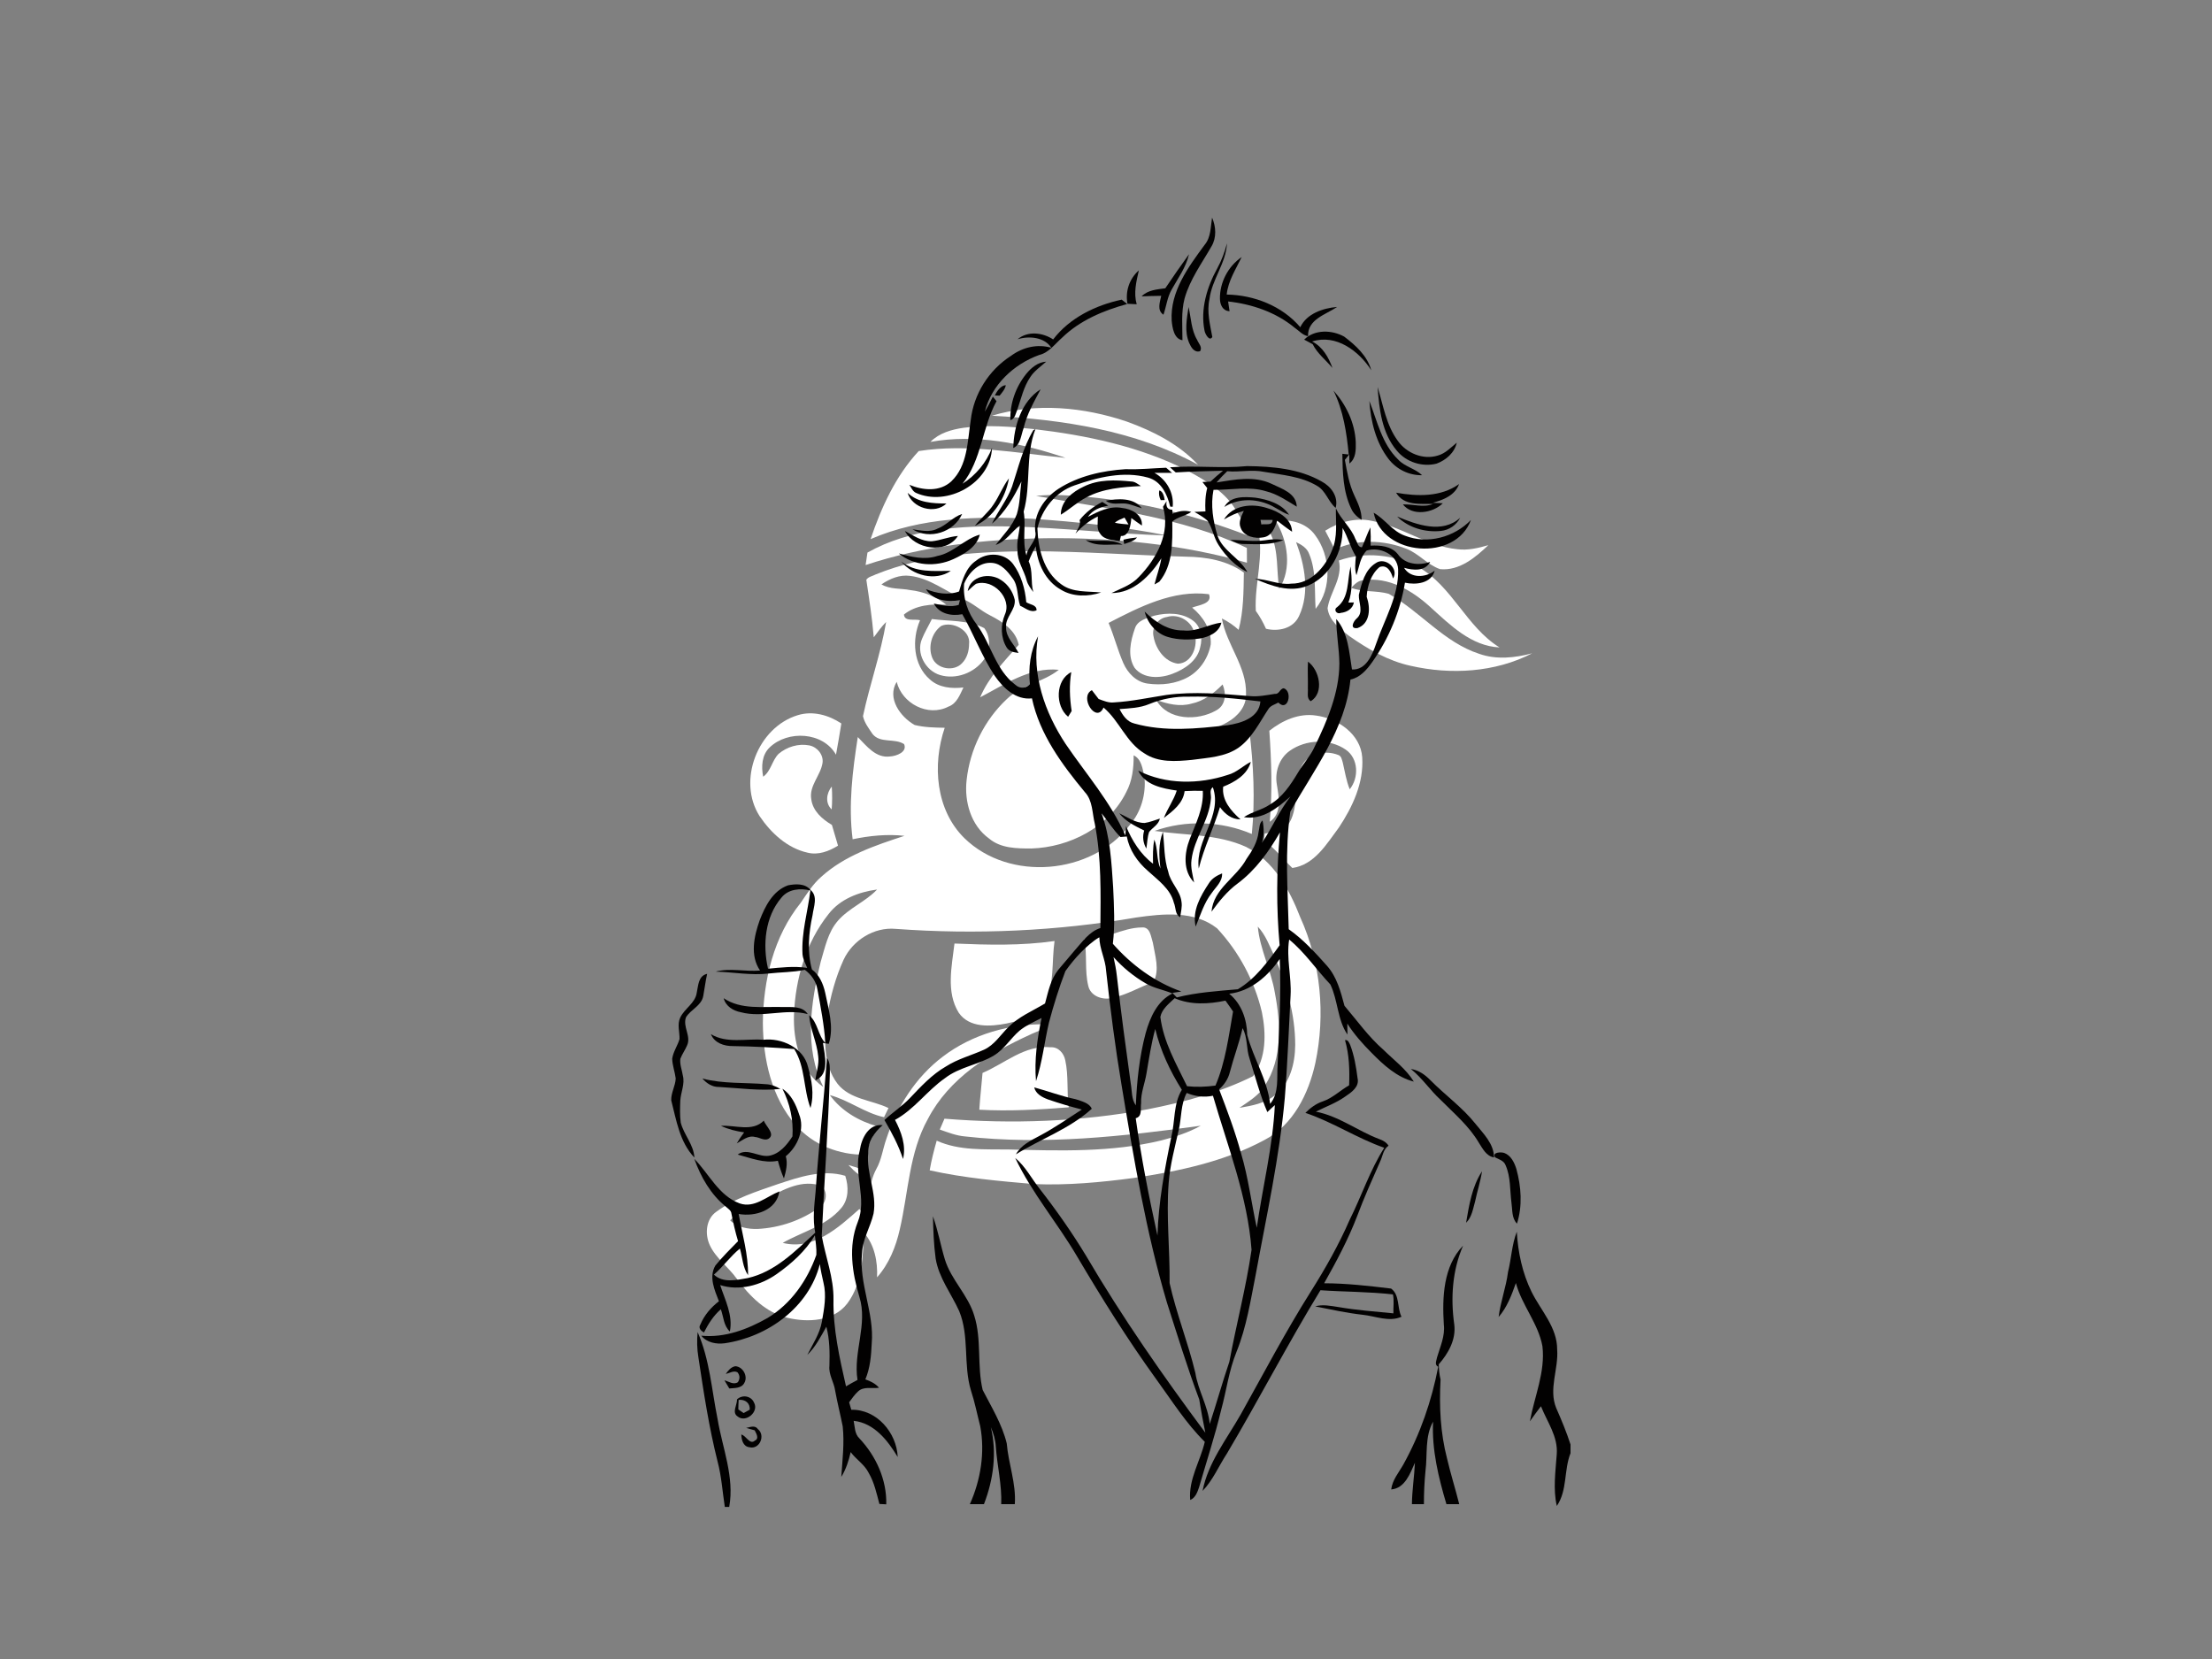 <?xml version="1.0" encoding="utf-8"?>
<!-- Generator: Adobe Illustrator 17.0.0, SVG Export Plug-In . SVG Version: 6.00 Build 0)  -->
<!DOCTYPE svg PUBLIC "-//W3C//DTD SVG 1.1//EN" "http://www.w3.org/Graphics/SVG/1.1/DTD/svg11.dtd">
<svg version="1.1" id="Layer_1" xmlns="http://www.w3.org/2000/svg" xmlns:xlink="http://www.w3.org/1999/xlink" x="0px" y="0px"
	 width="800px" height="600px" viewBox="0 0 800 600" enable-background="new 0 0 800 600" xml:space="preserve">
<rect x="0" y="0" width="800" height="600" fill="#808080" stroke="none"/>
<path fill="#FFFFFF" d="M358.72,150.35c15.93-4.8,33.31-3.15,48.92,2.16c9.42,3.42,18.75,8.14,25.65,15.57
	C410.52,155.64,384.3,151.75,358.72,150.35z"/>
<path fill="#FFFFFF" d="M348.51,154.71c8.49-1.13,17.08-0.43,25.55,0.49c18.93,2.24,37.98,6.22,55.11,14.86
	c7,3.79,14.47,8.06,18.33,15.34c1.69,2.49,2.92,5.26,3.57,8.21c-18.59-7.15-38.1-12.04-57.94-13.92c-6.11-0.5-12.28-1.03-18.39-0.33
	c25.69,4.71,52.34,7.47,76.21,18.82c0,1.78,0,3.55,0.02,5.33c-23.7-6.72-48.45-9.14-73.02-8.85c-21.91,0.37-44.02,2.75-64.89,9.7
	c0.21-1.52,0.45-3.02,0.67-4.52c15.52-8.71,33.84-9.76,51.25-9.46c19.1,0.45,38.1,2.73,57.2,3.29c-16.2-3.2-32.69-4.98-49.16-6.07
	c-19.54-0.92-39.92-0.55-58.16,7.38c3.89-11.48,9.07-22.9,17.41-31.85c17.65-2.77,35.51,0.76,53.11,2.47
	c-15.61-5.34-32.41-8.73-48.88-5.78C339.67,156.59,344.17,155.34,348.51,154.71z"/>
<path fill="#FFFFFF" d="M479.28,191.94c4.97-3.17,11-4.82,16.87-3.56c10.75,2.01,19.9,9.16,30.89,10.25
	c3.81,0.49,7.59-0.42,11.23-1.46c-4.71,4.49-10.47,9.33-17.43,8.67c-4.56-1.53-7.7-5.63-12.18-7.36c-8.23-3.23-17.9-3.6-25.96,0.3
	C481.65,196.45,480.45,194.2,479.28,191.94z"/>
<path fill="#FFFFFF" d="M461.44,188.46c5.18-0.84,10.93,0.59,14.14,5c5.67,7.53,6.3,19.26,0.23,26.73
	c-0.45-6.61,0.28-13.56-2.32-19.81c-0.77-2.18-2.77-3.38-4.74-4.31c3.16,8.4,5.02,18.3,1.06,26.74c-2.07,4.53-7.49,5.69-11.95,4.59
	c-1.02-2.27-2.21-4.45-3.68-6.46c-0.57-10.18,3.36-20.4,0.51-30.47c1.9,0.38,4.14,0.83,4.97,2.87c2.84,6.12,1.93,13.12,3,19.64
	C467.31,205.61,465.75,195.64,461.44,188.46z"/>
<path fill="#FFFFFF" d="M316.67,207.77c17.82-7.25,37.37-8.32,56.39-8.41c18.66,0.03,37.28,1.47,55.93,1.97
	c7.27,0.08,14.86,1.39,20.87,5.74c-0.11,6.94-0.11,13.96-1.89,20.72c-1.83-1.65-3.84-3.05-6.06-4.1c1.68,9.5,9.04,17.38,8.73,27.35
	c0.18,4.38-2.98,8.03-6.6,10.07c-3.88,2.38-8.38,3.34-12.78,4.22c5.23,6.58,15.36,4,20.56-1.29c1.53,12.46,2.16,25.07,0.92,37.58
	c-10.97-4.71-23.95-5.12-35.17-1.11c11.05,1.67,22.74,1.06,33.11,5.79c9.98,5.09,15.67,15.38,19.57,25.44
	c7.44,16.39,9.19,35.21,5.45,52.78c-2.43,11-7.97,22.36-18.38,27.77c-14.61,7.87-31.11,11.32-47.38,13.75
	c-11.87,1.58-23.87,2.68-35.85,2.21c-12.68-1.1-25.41-2.2-37.86-4.99c0.63-3.63,1.53-7.19,2.54-10.72
	c8.22,3.71,17.4,3.05,26.18,3.19c18.36,0.46,37.02,1.07,55.02-3.27c4.93-1.27,9.83-2.84,14.3-5.33
	c-28.18,3.88-56.79,7.06-85.21,3.88c-3.19-0.26-6.18-1.44-9.17-2.49c0.56-1.32,1.12-2.62,1.69-3.93c24.5,2,49.32,1.1,73.51-3.4
	c13.07-2.59,26.15-6.03,38.11-11.99c4.81-6.53,4.75-15.47,3.18-23.13c-2.64-11.26-8.32-21.86-16.2-30.32
	c-8.23-6.49-19.56-5.32-29.27-3.92c-28.68,4.92-57.94,6.24-86.95,4.11c-7.84-0.74-15.51,4.09-18.83,11.1
	c-2.92,6.37-4.76,13.2-5.91,20.1c-1.19,8.29-1.66,17.83,3.71,24.85c4.5,5.66,12.3,5.81,18.41,8.75c-0.55,1.1-1.08,2.2-1.61,3.31
	c-6.99-1.52-12.73-6.16-19.6-7.99c4.14,5.72,10.47,9.4,17.18,11.3c-1.57,3.38-3.17,6.75-4.5,10.24
	c-9.31,0.15-18.73-3.52-24.91-10.59c-8.91-10.04-11.91-23.95-12-37.06c0.12-15.36,3.92-31.35,13.73-43.49
	c2.24-3.29,4.37-6.74,7.41-9.37c8.43-7.64,19.46-11.33,30.08-14.8c-6.27-0.69-12.6-0.05-18.75,1.24
	c-1.6-12.33-0.03-24.76,1.86-36.96c3.18,3.21,6.55,7.72,11.68,7.01c2.22-0.11,6.35-1.6,5.06-4.47c-3.46-2.23-8.65-0.17-11.42-3.67
	c-1.34-2-2.95-4.08-3.44-6.44c2.43-11.43,6.42-22.52,8.37-34.06c-1.67,1.7-3.06,3.64-4.47,5.55c-0.59-6.98-1.66-13.89-2.69-20.81
	C314.04,208.56,315.56,208.38,316.67,207.77 M318.79,211.34c3.12,1.88,6.93,1.37,10.39,2.07c4.75,0.54,9.32,2.31,13.08,5.3
	c-5.27-0.34-11.08,0.09-15.34,3.55c0.24,2.71,3.94,1.48,5.83,2.06c-3.04,6.98-2.48,16.19,3.56,21.41c3.27,3,7.92,3.39,12.13,2.9
	c-1.3,2.66-2.39,5.85-5.46,6.94c-7.35,3.8-16.75-1.13-18.68-8.97c-3.62,5.93,1.32,12.65,6.49,15.6c3.54,0.88,7.23,0.94,10.88,1.01
	c-4.53,13.31-3.3,29.7,7.15,39.95c16.25,15.81,45.93,13.24,59.67-4.66c4.19-4.77,6.07-11.32,5.4-17.58
	c-0.67-2.8-0.98-6.34-3.89-7.75c0.04,4.57-0.49,9.22-2.68,13.31c-6.27,12.71-20.52,19.97-34.33,20.39c-5.23,0-11.06-0.03-15.27-3.6
	c-6.58-4.73-9.02-13.38-8.13-21.15c1.18-11.03,6.4-21.66,14.5-29.25c5.31-5.17,13.12-6.08,18.85-10.63
	c-10.59-1.03-19.55,5.31-28.45,9.95c3.1-7.36,8.78-13.07,13.94-18.98c-1.06-5.27-5.85-8.34-10.29-10.62
	c-3.46-1.7-6.26-4.48-9.83-5.94c-6.37-2.84-12.09-7.57-19.22-8.38C325.38,207.77,321.8,209.32,318.79,211.34 M400.94,225.29
	c2,4.74,3.25,9.76,5.31,14.48c1.58,3.64,4.69,6.88,8.77,7.45c4.99,0.71,10.34,0.11,14.78-2.4c4.3-2.44,7.22-6.97,8.08-11.8
	c0.31-5.25-2.79-10.05-6.73-13.27c2.2-0.9,7.49-1.34,6.09-4.85C424.35,213.22,412.08,219.52,400.94,225.29 M430.94,254.47
	c-4.31,1.24-8.72,0.12-12.8-1.36c4.16,7.52,15.03,7.69,21.75,3.79c3.47-1.84,3.67-6.11,2.28-9.36
	C439.06,250.71,435.39,253.56,430.94,254.47 M299.64,330.61c-8.14,10.21-11.98,23.41-12.48,36.33c-0.36,9.64,2.28,20.4,10.63,26.2
	c-7.06-14.08-4.56-30.57-0.98-45.26c1.55-5.14,2.61-10.76,6.26-14.91c4.01-4.6,9.96-6.84,14.14-11.26
	C310.59,322.59,303.81,325.15,299.64,330.61 M454.9,335.12c0.76,8.26,4.81,15.76,6.17,23.92c2.12,11.09,2.78,23.66-3.58,33.55
	c-2.18,3.62-5.88,5.73-9.23,8.08c4.46-0.78,9.19-1.6,12.82-4.54c5.48-4.25,7.3-11.55,7.35-18.19c0.01-11.07-3.17-21.9-7.48-32.01
	C459.18,342.2,457.77,338.18,454.9,335.12z"/>
<path fill="#FFFFFF" d="M484.22,202.72c9.37-3.34,19.94-2.12,28.73,2.33c12.31,7,17.37,21.67,29.37,29.1
	c-10.24-0.49-17.8-8.08-24.95-14.53c-6.56-6.02-15.19-11.16-24.43-9.74c-1.84,0.1-3.07,1.49-4.25,2.7c4.35,1.69,9.15,0.9,13.58,2.19
	c11.42,6.41,19.95,17.54,32.69,21.69c6.23,2.21,12.94,1.47,19.2-0.19c-13.42,6.95-29.44,7.84-44.02,4.52
	c-8.13-1.77-15.4-6.02-22.14-10.74c-3.36-2.58-7.31-5.57-7.87-10.07C481.03,214.11,485.7,208.99,484.22,202.72z"/>
<path fill="#FFFFFF" d="M417.5,222.66c4.65-1.14,10.11-1.16,14.08,1.88c2.83,2.18,3.39,6.16,2.51,9.45
	c-0.98,4.98-5.69,8.07-10.14,9.73c-4.41,1.67-10.37,1.87-13.58-2.15c-2.73-4.27-1.5-9.77,0.07-14.25
	C411.35,224.31,414.86,223.55,417.5,222.66 M422.03,223.14c-3.26,0.47-5.6,3.76-4.84,7.01c0.75,4.49,4.03,9.24,8.82,9.88
	c5.17-0.18,7.42-6.66,6.01-10.98C431.06,224.71,426.34,221.82,422.03,223.14z"/>
<path fill="#FFFFFF" d="M333.45,231.06c1.01-2.48,2.42-4.77,3.58-7.18c6.31,0.86,13.13,0.3,18.94,3.29
	c2.44,3.24,2.23,8.14-0.14,11.4c-3.46,4.82-10.12,7.3-15.84,5.57C334.75,242.59,331.22,236.21,333.45,231.06 M340.42,226.37
	c-3.52,2.52-4.87,7.62-3.23,11.59c1.68,4.04,7.81,5.07,10.77,1.87c1.77-1.8,2.5-4.4,2.52-6.87
	C351.14,227.96,344.51,224.55,340.42,226.37z"/>
<path fill="#FFFFFF" d="M288.48,258.67c5.41-1.7,11.21-0.08,15.8,2.98c-0.57,3.77-1.27,7.53-1.93,11.29
	c-4.71-8.28-17.43-8.93-23.99-2.63c-2.86,2.72-3.08,6.95-2.34,10.6c2.84-2.06,3.18-5.89,5.58-8.28c2.98-2.52,7.13-3.79,11.01-3.06
	c2.89,0.52,5.29,3.34,4.87,6.35c-0.71,4.6-4.96,8.3-4.06,13.2c0.56,4.22,3.98,7.18,7.45,9.22c0.71,2.5,1.45,5,2.21,7.5
	c-3.27,2.03-7.14,3.51-11.01,2.54c-7.33-1.63-13.22-7.11-17.32-13.17C266.51,282.39,274.06,263.06,288.48,258.67z"/>
<path fill="#FFFFFF" d="M459.07,264.29c4.74-3.75,10.71-6.44,16.89-5.5c7.81,1.02,16.14,6.68,16.71,15.14
	c0.6,9.15-3.49,17.9-8.44,25.35c-4.46,5.94-8.77,13.48-16.84,14.64c-3.46-3.33-6.42-7.18-10.3-10.04c0.08-0.61,0.26-1.84,0.35-2.45
	c3.24-0.4,7.11-0.83,8.94-3.96c3.6-6.29,1.15-14.17,4.47-20.56c2.41-4.54,8.61-5.68,13.1-3.88c1.2,0.34,1.36,1.78,1.69,2.79
	c0.75,3.23,1.25,6.53,2.5,9.63c3.37-4.15,3.2-11.13-1.41-14.31c-5.9-4.1-14.44-3.73-20.24,0.38c-3.9,2.72-5.52,7.78-4.68,12.35
	c0.72,4.55,1.93,10.28-2.58,13.33C460.21,286.24,459.82,275.25,459.07,264.29z"/>
<path fill="#FFFFFF" d="M300.79,292.74c-2.43-2.27-1.91-5.89,0.03-8.28C301.01,287.21,301,289.98,300.79,292.74z"/>
<path fill="#FFFFFF" d="M392.16,339.61c7.27,0.49,13.62-4.13,20.79-4.19c3.07-0.29,3.28,3.37,4,5.54c0.76,4.6,2.54,9.73,0.26,14.15
	c-5.07,1.91-9.84,4.77-15.19,5.85c-3.39,0.78-7.64-0.74-8.44-4.43C392.23,350.98,393.25,345.2,392.16,339.61z"/>
<path fill="#FFFFFF" d="M345.2,341.24c12.06,0.51,24.2,0.82,36.19-0.91c-1.06,7.55-0.05,15.59-3.28,22.7
	c-2.84,4.83-8.99,5.94-14.03,7.12c-5.86,1.15-13.49,1.69-17.34-3.88C342.08,358.77,344.24,349.46,345.2,341.24z"/>
<path fill="#FFFFFF" d="M341.06,382.08c10.68-8.11,24.28-11.87,37.58-11.65c-1.37,2.28-4.12,2.72-6.31,3.87
	c-14.54,6.61-29.12,15.72-36.71,30.32c-6.86,12.25-7.08,26.6-10.19,39.97c-1.42,6.3-3.89,12.49-8.23,17.37
	c0.25-5.73-0.9-11.69-4.73-16.14c-0.41,8.72-0.56,18.33-6.05,25.62c-5,6.49-14.25,6.92-21.6,5.16c-7.83-1.85-13.73-7.87-18.35-14.12
	c-3.02-4.26-7.56-7.37-9.79-12.2c-1.82-3.97-1.39-9.49,2.48-12.1c6.56-4.81,14.46-7.25,22.05-9.89c7.82-2.59,16.25-5.49,24.49-3.04
	c1.25,3.9,1.32,8.5-1.52,11.75c-5.46,6.42-14.02,8.47-21.1,12.5c11.08,2.8,20.15-5.5,27.73-12.25c0.39,0.45,1.17,1.35,1.56,1.8
	c1.98-5.27,1.84-11.17,4.53-16.2c1.92-3.38,2.37-7.3,3.65-10.92C324.36,400.32,331.22,389.48,341.06,382.08 M276.1,434.16
	c-3.93,2.55-8.8,3.63-12.03,7.21c2.65,2.52,6.42,3.19,9.97,3.09c8.02-0.41,16.02-3.16,22.51-7.93c2.83-1.73,2.94-6.95-0.52-7.97
	C288.88,426.7,282.13,430.87,276.1,434.16z"/>
<path fill="#FFFFFF" d="M355.35,388.04c8.05-3.43,15.31-10.21,24.64-9.28c2.79-0.18,4.81,2.2,5.29,4.76
	c1.22,5.57,0.48,11.32,1.24,16.95c-10.75,0.86-21.55,1.47-32.34,0.87C354.45,396.89,355,392.47,355.35,388.04z"/>
<path fill="#FFFFFF" d="M306.84,421.34c1.59,0.46,3.16,0.98,4.74,1.49c-0.35,0.6,0.07,1.95-0.99,1.93
	C309.19,423.78,308,422.57,306.84,421.34z"/>
<path fill="#020101" d="M438.36,78.71c1.43,3.25,1.67,7.2-0.18,10.35c-3.51,6.14-7.82,11.98-9.76,18.89
	c-1.3,4.93-0.75,10.06-0.77,15.1c-3.08-0.47-3.65-4.54-3.9-7.1c-0.59-10.52,6.03-19.38,11.93-27.41
	C437.99,85.78,437.81,82.06,438.36,78.71z"/>
<path fill="#020101" d="M443.75,87.99c-0.33,7.23-5.47,13.08-6.33,20.21c-1.02,4.58,0.22,9.18,1.03,13.68
	c-1.09,1.8-2.66-1.24-2.82-2.32c-1.55-7.67,0.87-15.73,4.59-22.46C441.79,94.23,442.94,91.16,443.75,87.99z"/>
<path fill="#020101" d="M421.45,104.26c2.77-4.16,5.64-8.25,8.57-12.31c-1.06,4.7-3.97,8.62-6.26,12.76
	c-1.62,2.8-1.93,6.09-2.98,9.11c-2.45-1.62-1.25-4.57-0.81-6.83c-2.37,0.02-4.74,0.1-7.09,0.19
	C415.14,104.86,418.43,104.68,421.45,104.26z"/>
<path fill="#020101" d="M441.21,108.09c-0.12-5.94,2.97-11.78,7.86-15.13c-2.11,4.4-4.89,8.58-5.42,13.57
	c9.93,0.16,20.09,4.14,26.61,11.81c2.35-4.94,8.22-6.9,13.33-7.33c-4.1,2.79-10.72,4.44-10.52,10.58c-1.99-0.35-3.3-2.03-4.89-3.1
	c-6.78-5.59-15.38-8.5-24.02-9.47c0.13,0.88,0.4,2.65,0.53,3.53C442.22,112.46,441.24,110.2,441.21,108.09z"/>
<path fill="#020101" d="M407.76,109.86c-0.83-4.52,0.68-9.03,4.12-12.08c-0.92,4.03-1.95,8.15-0.78,12.26
	C410.26,109.99,408.59,109.9,407.76,109.86z"/>
<path fill="#020101" d="M380.89,122.76c5.94-7.8,15.37-12.39,24.79-14.39c0.65,0.52,1.31,1.04,1.99,1.58
	c-8.59,2.34-17.14,5.92-23.6,12.23c-2.59,2.25-4.71,5.37-8.23,6.2c-9.2,3.31-17.26,10.86-19.67,20.53c1.04-1.77,2.01-3.6,2.91-5.45
	c0.43,0.53,0.88,1.07,1.33,1.63c-5.23,9.49-5.34,21.19-12.31,29.86c4.8-3.06,8.66-7.65,10.68-12.99
	c-0.51,12.78-16.23,21.45-27.6,16.25c-1.17-0.61-1.59-1.89-2.3-2.87c4.88,2.02,10.99,2.62,15.17-1.25
	c5.96-5.67,5.83-14.56,7.03-22.12c1.05-9.47,6.58-18.18,14.6-23.3c4.16-3.07,9.52-4.38,14.57-2.88c-2.51-3.87-8.05-4.39-12.23-3.09
	C371.69,119.59,377.1,120.25,380.89,122.76z"/>
<path fill="#020101" d="M429.86,111.04c0.92,3.98,0.95,8.29,3.11,11.9c0.5,1.29,1.99,2.6,1.06,4.08c-2.13,0.64-3.28-1.45-3.99-3.07
	C428.33,119.83,429.2,115.28,429.86,111.04z"/>
<path fill="#020101" d="M471.67,122.83c3.77-3.78,10.08-3.55,14.49-1.08c4.17,3.16,8.33,6.93,9.78,12.16
	c-4.45-6.97-12.73-13.19-21.39-10.41c3.8,1.92,5.95,5.72,7.35,9.58c-2.38-2.86-5.49-5.24-7.15-8.6
	C473.98,124.07,472.44,123.25,471.67,122.83z"/>
<path fill="#020101" d="M371.18,135.18c1.81-2.21,4.21-4.2,7.19-4.38c-2,1.8-4.32,3.32-5.78,5.62c-2.36,3.49-3.27,7.66-4.61,11.59
	c-0.65,1.41-0.8,3.44-2.57,3.94C365.23,145.89,367.38,139.88,371.18,135.18z"/>
<path fill="#020101" d="M359.79,143.01c0.72-1.49,2.2-3.65,3.97-3.7c-0.21,1.39-1.35,2.69-2.24,3.78
	C361.09,143.07,360.22,143.03,359.79,143.01z"/>
<path fill="#020101" d="M498.23,139.97c2.02,6.62,3.12,13.79,7.33,19.5c3.15,4.43,9.11,6.93,14.43,5.29
	c2.75-0.75,4.72-2.91,6.87-4.66c-0.82,3.68-3.9,6.31-7.31,7.58c-5.19,1.32-11-0.56-14.39-4.72
	C499.79,156.62,498.79,147.95,498.23,139.97z"/>
<path fill="#020101" d="M366.46,162.04c0.2-7.84,2.93-16.88,9.91-21.27c-2.41,4.55-5.02,9.07-6.19,14.15
	C369.24,157.35,369.16,160.86,366.46,162.04z"/>
<path fill="#020101" d="M487.78,164.38c-0.74-7.93-1.97-15.91-5.51-23.13c4.61,5.16,7.76,11.73,8.06,18.71
	c0.06,2.68,0.08,5.9-2.31,7.68l-0.02-3.33c-0.56,0.66-1.09,1.33-1.61,2.01c0.79,4.34,1.52,8.78,3.41,12.82
	c1.3,2.81,2.71,5.66,2.64,8.85c-1.59-0.99-2.98-2.29-3.74-4c-2.98-6.18-3.13-13.16-3.22-19.87
	C486.05,164.18,487.2,164.32,487.78,164.38z"/>
<path fill="#020101" d="M495.25,145.02c2.86,7.32,4.56,15.59,10.46,21.23c2.39,2.58,6.11,3.18,8.6,5.61
	c-4.75,0.11-9.29-2.16-12.15-5.9C497.58,159.99,495.76,152.4,495.25,145.02z"/>
<path fill="#020101" d="M373.73,155.57c0.19-0.09,0.56-0.28,0.75-0.38c-3.74,9.51-1.52,20.09-4.26,29.84
	c0.93,5.21-0.62,10.68,1.01,15.84c0.41-3.26,4.02-5.31,3.17-8.75c-0.65-6.28,3.34-12.04,8.42-15.35c7.2-4.62,15.84-6.56,24.29-7.09
	c4.89,0.18,9.75-0.34,14.64-0.52c0.7,0.61,1.41,1.24,2.14,1.86c-2.14-0.02-4.27-0.03-6.38-0.02c4.38,2.47,7.11,7.18,6.61,12.28
	l-0.89-0.05c-1.09-4.42-3.22-9.18-8.03-10.5c-8.82-2.46-18.17-0.12-26.59,2.82c-6.86,2.35-11.79,8.58-13.42,15.53
	c0.25,7.37,2.24,15.68,8.59,20.21c4.16,3.13,9.6,2.46,14.47,2.99c-4.7,1.56-10.25,1.64-14.58-1.03c-5.58-3.12-8.52-9.53-9.06-15.69
	c-0.99,1.75-1.86,3.58-2.58,5.47c1.63,3.47,0.64,7.44,1.68,11.09c-0.96-1.33-2.01-2.66-2.42-4.26c-0.95-3.66-3.43-6.86-3.29-10.78
	c-0.41-3.07,0.56-6.03,0.86-9.04c-2.95,2.17-5.03,5.79-8.77,7.05c2.71-3.6,6.09-6.83,7.67-11.16c1.14-3.83,1.14-7.85,1.64-11.78
	c-2.68,5.58-5.87,11.17-10.64,15.23c2.17-4.6,5.52-8.58,7.26-13.4C368.31,169.09,369.98,161.84,373.73,155.57 M369.29,188.47
	C369.76,188.79,369.76,188.79,369.29,188.47z"/>
<path fill="#020101" d="M425.22,170.86c-0.7-0.63-1.4-1.25-2.08-1.86c9.3-0.69,18.62,0.46,27.92-0.43
	c9.14,0.11,18.78,0.92,26.88,5.53c3.46,1.83,6.2,5.49,5.12,9.59c-2.7-2.27-3.55-6.16-6.68-7.95c-5.8-3.49-12.75-3.98-19.27-5.1
	c-4.4-0.92-8.85,0.2-13.27-0.22c-1.34,1.3-2.65,2.64-3.86,4.06c6.57-1.03,13.64-2.5,19.94,0.52c3.65,1.76,8.92,3.36,9.07,8.24
	c-3.55-2.15-7.03-4.57-11.11-5.57c-6.2-1.91-12.67-0.42-19-0.52c-1.1,5.55-0.17,11.33,1.47,16.68c2.04,5.57,8.11,8,10.77,13.08
	c-4.34-2.15-7.79-5.73-10.38-9.76c-1.8-2.7-2.18-6.09-3.99-8.77c-1.39-1.37-3.15-2.23-4.77-3.25c0.99-0.05,2.99-0.13,3.98-0.17
	c-0.14-2.83-0.08-5.7,0.65-8.45c-0.59-0.73-1.17-1.46-1.74-2.19c0.73-0.04,2.2-0.11,2.93-0.15c1.44-1.38,2.96-2.67,4.52-3.92
	C436.62,170.38,430.91,170.51,425.22,170.86z"/>
<path fill="#020101" d="M359.32,182.45c2.08-3.02,3.33-6.54,5.58-9.46c-1.25,7.1-5.58,14.17-12.32,17.2
	C354.65,187.46,357.45,185.35,359.32,182.45z"/>
<path fill="#020101" d="M392.02,175.95c5.28-2.62,11.35-2.39,17.06-1.82c1.38,0.01,2.43,0.95,3.55,1.66
	c-6.71,0.33-13.71,0.87-19.73,4.1c-3.33,1.7-6.05,4.34-9.24,6.25C383.65,181.18,387.92,177.83,392.02,175.95z"/>
<path fill="#020101" d="M504.92,178.19c7.66,1.36,16.14,1.62,22.77-3.12c-1.48,4.09-5.68,5.72-9.53,6.78
	c0.91,0.04,2.74,0.12,3.65,0.16c-3.6,3.62-11.07,4.73-14.42,0.42c3.6-0.16,7.5,1.27,10.96-0.19
	C513.65,182.18,507.71,182.98,504.92,178.19z"/>
<path fill="#020101" d="M419.26,177.38c1.27,0.17,1.82,2.28,1.96,3.47c-0.36,0.01-1.07,0.03-1.42,0.03
	C419.22,179.75,419.04,178.59,419.26,177.38z"/>
<path fill="#020101" d="M328.25,178.24c3.78,3.62,9.12,3.84,14.05,3.86C338.11,186.15,329.89,183.79,328.25,178.24z"/>
<path fill="#020101" d="M399.93,181.07c4.37-0.73,9.98-1.23,13.02,2.76c-1.95-0.58-3.82-1.44-5.83-1.72
	C404.68,181.88,401.99,182.78,399.93,181.07z"/>
<path fill="#020101" d="M442.79,183.35c2.17-4.03,7.34-3.72,11.24-3.36c4.5,0.67,9.55,2.15,12.18,6.19c-2.93-1-5.31-3.11-8.23-4.09
	C453.04,180.24,447.3,180.48,442.79,183.35z"/>
<path fill="#020101" d="M390.46,188.09c2.16-2.81,5.05-4.92,8.18-6.57c0.71,0.45,1.44,0.9,2.17,1.37c-2.79,0.45-5.77,1.54-7.35,4.06
	c3.78-2.01,7.94-4.1,12.37-3.24c3.34,0.34,7.49,2.37,7.15,6.36c-1.31-0.88-2.58-1.79-3.82-2.72c-0.17,2.29-0.76,6.71-3.77,6.49
	c-0.11,0.46-0.33,1.4-0.44,1.87c-2.44-0.49-5.51-0.32-7.04-2.67c-1.47-1.76-0.79-4.18-0.86-6.25c-3.11,1.46-5.78,3.66-8.08,6.19
	C389.65,191.4,391.01,189.91,390.46,188.09 M403.21,189.06c1.61,0.37,3.26,0.46,4.93,0.62c-0.49-0.84-0.97-1.67-1.44-2.48
	C405.48,187.73,404.18,188.14,403.21,189.06z"/>
<path fill="#020101" d="M420.61,183.29c0.41-0.69,0.85-1.36,1.3-2.02c-0.33,2.05,0.37,3.08,2.09,3.1v1.46
	c2.15-0.98,4.51-1.42,6.85-0.68c-2.15,1.47-4.89,1.75-6.88,3.48c0.08,7.35,0.29,15.75-4.68,21.75c-0.44,0.24-1.32,0.73-1.75,0.98
	c0.77-3.17,1.96-6.23,2.49-9.46c-4.02,6.3-10.03,12.6-18.07,12.59c3.45-1.69,7.26-2.92,9.93-5.83
	C418.29,202.06,423.44,192.71,420.61,183.29z"/>
<path fill="#020101" d="M442.66,187.87c3.18-5.26,10.15-5.89,15.53-4.14c4.08,1.19,8.94,3.73,9.11,8.58
	c-1.88-1.25-3.65-2.63-5.41-4.01c-0.75,2.52-2,5.58-4.96,6.04c-2.99,0.57-7.1-0.27-8.23-3.47c-0.93-2.09,0.32-4.25,1.14-6.1
	C447.28,185.42,444.92,186.56,442.66,187.87 M455.88,188.02c0.08,0.42,0.22,1.26,0.3,1.67c1.45-0.36,3.95,0.63,4.08-1.66
	C458.79,188.01,457.33,188.01,455.88,188.02z"/>
<path fill="#020101" d="M483.14,183.86c1.84,4.03,5.49,6.9,7.06,11.1c0.72,1,0.78,2.98,2.37,2.96c1.07-2.37,1.86-4.85,3.04-7.16
	c0.15,2.18,0.17,4.38,0.1,6.58c3.46-0.19,7.54,0.16,9.86,3.12c2.56,3.7,7.7,4.17,11.67,2.75c-1.86,3.53-6.21,3.06-9.44,2.14
	c2.37,3.91,7.78,3.62,11.07,1.04c-1.18,4.64-6.82,5.2-10.75,4.35c-1.69,10.31-5.83,20.17-11.83,28.71
	c-1.98,2.77-4.37,5.59-7.88,6.32c-1.77,17.96-13.21,32.59-21.76,47.81c-2.03,14.07-0.9,28.33-0.57,42.48
	c5.2,3.67,9.56,8.42,13.78,13.16c3.65,4.08,5.01,9.39,6.39,14.54c4.59,5.39,8.71,11.23,14.09,15.91c3.76,3.72,8.18,6.92,10.99,11.51
	c-6.11-1.58-10.9-5.96-15.2-10.33c-3.27-3.28-6.37-6.75-8.86-10.66c0.01,0.99,0.04,2.98,0.06,3.97c-3.65-5.24-3.42-12.43-6.2-18.13
	c-5.05-5.33-9.18-11.57-14.89-16.24c-1.07,6.73,0.88,13.43,0.52,20.18c-0.68,12.36-1.09,24.73-2.09,37.06
	c-1.91,21.53-6.63,42.65-10.51,63.87c-1.87,9.43-3.34,19.05-6.96,28.02c-2.77,6.76-3.64,14.06-5.57,21.07
	c-2.26,9.44-5.31,18.67-8,28c-0.62,1.73-1.31,3.73-3.17,4.5c-0.68-7.41,3.63-14,5.27-21.03c-6.87-6.77-11.99-15.02-17.65-22.77
	c-10.28-14.24-19.59-29.14-28.52-44.26c-7.11-12.11-16.33-22.91-22.4-35.64c3.71,3.05,5.89,7.44,8.85,11.16
	c6.05,7.76,11.71,15.83,16.81,24.26c13.03,22.2,27.76,43.33,43.11,63.97c-0.83-4-1.57-8.03-2.21-12.06
	c-4.32-11.52-7.93-23.33-11.69-35.05c-7.61-25.67-11.99-52.15-16.38-78.51c-2.31-13.76-4.09-27.6-5.61-41.46
	c-0.24-4.2-2.43-7.98-2.44-12.21c-4.88,3.2-8.92,7.61-12.29,12.33c-2.34,6.09-4.27,12.34-5.95,18.64
	c-1.64,7.03-2.38,14.28-4.67,21.16c-0.68-7.68,0.45-15.36,2.01-22.85c-2.72,1.4-5.58,2.63-7.96,4.58c-3.28,2.8-5.51,6.72-9.27,8.98
	c-5.59,3.39-12.46,4.14-17.7,8.2c-6.48,4.5-11.07,11.29-18.08,15.09c2.25,4.29,4.1,9.26,2.9,14.15c-1.63-4.99-4.11-9.58-6.72-14.1
	c2.98-2.78,6.45-5.01,9.26-7.99c3.97-4.16,7.92-8.48,12.97-11.37c4.27-2.75,9.24-4.02,13.83-6.09c3.68-1.7,5.87-5.27,8.66-8.04
	c3.75-3.85,8.81-5.94,13.36-8.66c1.14-4.22,2-8.73,4.82-12.21c1.97-2.35,3.96-4.69,5.95-7.03c2.73-3.04,5.16-6.71,9.25-8.05
	c0.11-12.58,0.39-25.25-2.01-37.67c-0.98-3.86-0.71-8.38-3.6-11.47c-8.3-10.02-16.37-20.94-19.14-33.92
	c-5.82,0.68-10.42-3.76-13.47-8.17c-4.63-6.99-7.62-15.11-11.72-22.26c-3.89,0.76-8.28-0.07-10.3-3.86c2.93,0.59,6.03,1.44,9,0.49
	c0.11-0.44,0.34-1.3,0.45-1.73c-4.43,0.79-9.71,0.17-12.31-3.96c3.83,1.49,8,2.31,11.99,0.83c1.2-4.1,2.42-8.64,6.19-11.16
	c3.88-3.16,10.24-2.9,13.34,1.23c2.92,3.98,4.36,8.93,4.77,13.82c1.27,0.88,3.83,0.9,3.72,2.92c-2.18,1-4.04-0.84-5.93-1.64
	c-1.17-3.3-0.55-7.19-2.82-10.05c-1.79-2.45-4-5.15-7.24-5.45c-4.71-0.47-8.55,3.47-10.2,7.52c-0.5,5.3,1.33,10.57,4.56,14.75
	c5.14,6.99,6.8,16.5,14.04,21.87c1.59,1.44,3.72,1.25,5.2-0.24c-0.63-5.89,0.1-12.09,2.94-17.36c-2.44,13.73,2.45,27.56,9.95,38.92
	c7.41,10.9,16.27,20.95,21.61,33.12c0.06-0.84,0.19-2.53,0.25-3.37c2.17,5.21,5.2,10.14,9.77,13.59c-0.06-2.93-0.1-5.86,0.47-8.72
	c1.35,3.3,0.71,7.13,2.22,10.46c-0.55-4.45-0.8-9.01,0.89-13.26c0.56,4.83,0.38,9.79,1.94,14.47c0.78,3.95,4.31,6.72,4.77,10.78
	c0.32,1.88-0.24,3.74-0.47,5.62c-1.91-0.99-1.53-3.52-2.28-5.22c-1.28-5.12-5.83-8.23-9.48-11.61c-3.72-3.22-6.64-7.5-7.55-12.38
	c-0.58,0.05-1.72,0.15-2.29,0.2c-2.62-2.57-4.52-5.75-6.83-8.57c3.14,8.57,3.59,17.8,4.19,26.82c0.31,6.77,0.69,13.6-0.11,20.36
	c6.71,7.64,15.15,13.86,24.79,17.26c-0.82,0.13-2.45,0.38-3.26,0.5c0.4,0.41,1.2,1.23,1.6,1.64c7.22-1.83,14.7-2.3,22.07-2.95
	c6.41-3.84,10.86-9.96,15.12-15.92c-1.24-13.58-1.14-27.28,0.12-40.84c-3.99,6.96-8.81,13.64-15.29,18.49
	c-3.78,2.77-6.73,6.46-9.47,10.21c0.71-8.36,8.97-12.27,12.63-19.05c2.08-2.93,3.99-6.13,4.39-9.79c0.37-1.41,0.19-3.14,1.44-4.15
	c0.53,2.68,0.61,5.47-0.23,8.11c3.72-5.46,6.26-11.58,10.35-16.8c-4.66,4.14-10.17,8.61-16.87,7.5c2.87-1.96,6.43-2.55,9.31-4.51
	c4.59-2.65,7.58-7.16,10.24-11.59c1.9-3.27,4.57-6.04,6.1-9.52c4.51-9.38,8.82-19.31,8.88-29.9c-0.05-5.41-1.12-10.75-1.13-16.15
	c4.35,5.05,4.66,11.99,5.69,18.25c5.07,0.29,7.32-5.23,8.7-9.22c3.01-8.87,8.3-17.38,7.99-27.03c-0.25-5.41-6.71-8.25-11.39-6.75
	c-2.35,2.38-2.67,5.88-3.69,8.91c-0.72-2.23-0.4-4.56-0.19-6.82c-2.05-3.21-2.86-7-4.82-10.26c0.19,8.51-4.52,17.62-12.65,20.9
	c-6.33,2.6-13.15,0.05-19.05-2.51c4.45,0.04,8.61,2.31,13.14,1.74c7.09,0.1,12.35-6.01,14.76-12.12
	C483.85,194.19,483.07,188.9,483.14,183.86 M402.72,346.14c0.5,2.25,0.96,4.52,1.21,6.83c1.47,13.03,3.24,26.03,5.04,39.02
	c0.46,2.59,0.2,5.53,1.82,7.78c0.37-8.81,1.29-17.65,3.57-26.19c1.57-5.58,4.17-11.57,9.67-14.28c-3.18-1.33-6.65-1.88-9.64-3.64
	C410.02,353.14,406.07,349.9,402.72,346.14 M444.56,359.4c4.46,3.63,6.41,9.31,6.52,14.93c2.23,8.46,7.27,16.11,8.28,24.9
	c3.33-4,2.36-9.47,2.7-14.27c0.53-12.7,1.32-25.4,0.77-38.12C458.54,353.06,452.34,358.52,444.56,359.4 M419.66,367.78
	c1.12,9.07,5.76,16.99,9.66,25.06c3.42,0.37,6.86,0.24,10.27-0.23c3.62-8.49,4.76-17.77,6.36-26.79c-0.91-1.34-1.8-2.65-2.75-3.93
	c-5.99,1.28-12.65,1.64-18.37-0.88C422.81,362.97,420.24,364.85,419.66,367.78 M417.81,372.14c-1.44,5.23-2.24,10.62-3.15,15.97
	c-0.58,3.65-2.11,7.14-1.97,10.91c-0.3,1.84,0.55,4.76-1.94,5.4c1.99,14.25,4.76,28.39,7.86,42.44c0.37-12.07,2.57-23.95,5.03-35.75
	c1.39-5.63,0.68-11.86,3.79-16.97C423.15,387.34,419.68,379.98,417.81,372.14 M449.39,371.85c-1.23,5.44-3.24,10.66-4.64,16.06
	c-0.6,2.39-2.02,4.44-3.84,6.07c2.91,7.6,5.79,15.24,7.93,23.11c2.63,8.82,3.74,17.98,5.69,26.94c2.11-14.78,5.82-29.39,6.53-44.35
	c-0.93,0.81-1.81,1.68-2.71,2.52c-2.67-6.22-4.36-12.79-6.39-19.22C450.67,379.35,451.29,375.26,449.39,371.85 M429.19,395.28
	c-2.19,4.08-1.84,8.81-2.85,13.21c-1.41,6.43-3.21,12.82-3.68,19.42c-0.93,12.03,0.48,24.08,0.34,36.12
	c2.43,11,6.68,21.52,9.31,32.47c0.99,6.38,4.58,12,5.21,18.49c2.47-7.46,4.55-15.04,7.09-22.47c2.51-13.52,6.04-26.86,8.03-40.48
	c-1.42-19.24-8.63-37.37-13.96-55.75C435.46,396.96,432.19,396.54,429.19,395.28z"/>
<path fill="#020101" d="M339.03,191.2c3.3-1.23,5.57-4.25,8.94-5.31c-3.01,6.61-11.75,9.44-17.95,5.53
	C332.99,191.8,336.2,192.68,339.03,191.2z"/>
<path fill="#020101" d="M496.8,185.43c4.1,2.31,6.74,6.7,11.3,8.3c8.21,3.22,17.83,0.58,23.88-5.67
	C526.46,203.21,499.96,201.2,496.8,185.43z"/>
<path fill="#020101" d="M505.29,186.81c7.04,2.95,16.32,6.35,22.81,0.44c-1.36,2.64-4.03,4.49-6.99,4.77
	C515.46,192.62,509.35,190.87,505.29,186.81z"/>
<path fill="#020101" d="M327.26,192.04c3.06,1.62,6.08,3.83,9.72,3.72c3.21-0.31,6.22-1.69,9.46-1.92
	C342.17,200.52,330.81,198.71,327.26,192.04z"/>
<path fill="#020101" d="M339.01,201.07c5.81-1.1,9.76-6.13,15.36-7.72c-1.15,4.52-5.6,7.03-9.53,8.85
	c-6.36,2.92-14.3,2.54-19.78-2.04C329.58,201.42,334.37,202.6,339.01,201.07z"/>
<path fill="#020101" d="M406.29,195.19c1.61-0.41,3.27-0.64,4.94-0.82c-1.14,1.44-3.02,1.76-4.64,2.38
	C406.51,196.36,406.36,195.58,406.29,195.19z"/>
<path fill="#020101" d="M392.67,195.34c4.39,0.68,9.35-0.65,13.3,1.65C401.63,196.65,396.49,197.94,392.67,195.34z"/>
<path fill="#020101" d="M444.91,195.28c4.21-0.04,8.43,0.74,12.63,0.11c2.19-0.36,4.42-0.55,6.62-0.05
	c-4.5,1.82-9.46,1.49-14.2,1.41C448.13,196.82,446.47,196.07,444.91,195.28z"/>
<path fill="#020101" d="M325.95,203.09c5.09,4.1,11.82,3.39,17.93,3.37C338.28,210.33,330.08,208.16,325.95,203.09z"/>
<path fill="#020101" d="M497.56,203.66c3.3-2.4,8.6,1.93,6.24,5.57c-0.58-2.24-1.98-5.18-4.83-4.17c-3.12,2.54-4.5,6.91-4.69,10.77
	c1.4,3.91,1.35,9.7-3.3,11.31c-2.97,0.46-1.55-2.45-0.24-3.53c2.52-2.25,0.58-5.66,0.71-8.46
	C492.43,210.96,493.63,206.07,497.56,203.66z"/>
<path fill="#020101" d="M488.47,204.86c0.48,4.37,0.74,8.87-0.8,13.07l1.98-0.05c-0.41,2.33-2.58,3.58-4.76,3.78
	c-1.43,0.65-2.76-1.18-1.31-2.07C488.1,216.05,487.17,209.85,488.47,204.86z"/>
<path fill="#020101" d="M349.98,213.79c0.94-5.52,7.89-6.83,12.04-4.03c2.52,1.58,4.3,4.24,4.97,7.13
	c0.42,3.73-3.51,6.32-3.14,10.07c-0.02,3.64,3.01,6.14,4.53,9.19c-1.62-0.22-3.46-0.49-4.34-2.04c-2.13-3.5-2.19-8.03-0.64-11.77
	c2.75-5.98-4.32-13.21-10.42-11.19C351.89,211.92,350.96,212.88,349.98,213.79z"/>
<path fill="#020101" d="M413.99,221.2c3.77,3.72,8.47,6.92,14.01,6.81c4.83,0.56,9.06-2.27,13.73-2.82c-0.8,3.5-4.39,5.09-7.58,5.7
	c-3.87,0.57-7.9,0.61-11.67-0.49C418.22,229.2,415.01,225.43,413.99,221.2z"/>
<path fill="#020101" d="M473.05,239.29c4.15,3.03,5.98,11.23,1.01,14.31c-1.61-1-0.91-3.11-1.05-4.63
	C473.09,245.74,472.86,242.51,473.05,239.29z"/>
<path fill="#020101" d="M386.3,259.23c-4.75-3.88-4.63-13.29,1.14-16.15c-0.78,4.67-0.58,9.4,0.14,14.07
	C387.26,257.67,386.62,258.71,386.3,259.23z"/>
<path fill="#020101" d="M461.1,250.94c1.57,0.23,1.75-1.88,3.18-2.03c3.33,1.09,1.57,8.74-1.94,5.18c-1.25,0.69-2.82,1.07-3.61,2.35
	c-3.23,4.86-5.87,10.42-10.73,13.93c-4.95,3.45-11.15,3.65-16.91,4.45c-5.79,0.57-12.16,1.05-17.23-2.37
	c-6.56-3.95-9.03-11.77-14.75-16.56c-2.66,6-8.95-3.89-4.22-6.28c0.82,1.04,1.64,2.1,2.45,3.19c1.8,0.65,3.62,1.48,5.61,1.23
	c6.35-0.37,12.6-1.72,18.88-2.69c10.02-1.33,20.16-0.4,30.18,0.41C455.06,252.04,458.09,251.4,461.1,250.94 M415.66,254.62
	c-3.4,1.45-7.13,1.55-10.76,1.83c1.15,2.25,2.7,4.58,5.34,5.21c10.96,3.07,22.51,1.9,33.65,0.63c4.94-0.72,11.48-2.66,11.95-8.6
	c-8.55-1.03-17.14-1.94-25.77-1.73C425.14,251.83,420.22,252.75,415.66,254.62z"/>
<path fill="#020101" d="M444.04,280.25c3.16-0.84,5.49-3.27,8.35-4.73c-1.33,4.73-5.77,7.3-10.01,9c-0.56,4.9,2.86,8.81,6.27,11.82
	c-3.18,0.03-5.66-1.96-7.43-4.43c-2.25,7.52-5.79,14.57-7.67,22.2c-1.41-10.32,8.72-18.98,5.1-29.39c-1.45,0.98-0.47,2.86-0.72,4.28
	c-0.63,7.8-6.1,14.25-7.01,22.01c-0.37,2.75,0.44,5.46,0.95,8.15c-4.12-4.2-3.56-10.64-1.58-15.72c2.2-5.61,5.06-11.21,4.72-17.42
	c-2.21-0.06-4.4-0.03-6.58,0.1c-0.52,4.4-4.25,7.21-7.5,9.71c1.31-3.42,3.56-6.39,4.66-9.91c-5.19-0.78-11.46-1.92-13.93-7.21
	C421.58,283.77,433.61,283.71,444.04,280.25z"/>
<path fill="#020101" d="M404.78,294.13c2.95,1.39,5.77,3.51,9.19,3.51c1.89-0.26,3.68-1.04,5.52-1.59c-0.47,2.2-2.57,3.18-3.87,4.8
	c-0.7,1.93-0.68,4.02-1.03,6.05c-1.17-2.01-1.48-4.32-0.77-6.53C410.52,298.74,407.08,297.09,404.78,294.13z"/>
<path fill="#020101" d="M437.24,319.41c1.08-1.75,2.89-2.77,4.74-3.54c0.17,2.91-2.22,4.88-3.73,7.08
	c-2.8,3.59-4.11,8.02-5.82,12.17C431.09,329.38,434.2,324.01,437.24,319.41z"/>
<path fill="#020101" d="M274.75,332.83c1.95-5.07,4.78-10.71,10.25-12.64c2.72-0.54,6.15-0.75,8.1,1.64
	c2.84,2.32,1.13,6.16,0.77,9.15c-1.42,6.47-1.99,13.17-0.23,19.64c2.71,1.98,4.08,5.21,4.8,8.4c1.2,6.06,3.25,12.35,1.29,18.5
	c-0.52-0.08-1.57-0.25-2.09-0.33c0.62,4.4,2.56,11.37-2.75,13.52c0.32-2.93,1.44-5.8,1.02-8.76c-0.48-5.06-2.9-9.7-3.27-14.77
	c3.18,2.61,3.15,7.3,5.87,10.05c-0.45-6.55-1.7-13.01-2.89-19.45c-0.48-2.89-2.24-5.33-4.55-7.03c-4.32,0.92-8.76,0.83-13.12,1.34
	c-6.39,0.74-12.75-0.52-19.12-0.69c5.2-1.4,10.72,0.08,16.06-0.39C271.16,345.61,272.71,338.57,274.75,332.83 M282.63,324.63
	c-5.96,6.96-6.86,17.05-4.86,25.72c4.7-0.45,9.44-1.02,14.15-0.3c-0.67-1.6-1.51-3.18-1.68-4.92c-0.45-7.82,1.91-15.41,2.85-23.09
	C289.43,321.18,285.15,321.49,282.63,324.63z"/>
<path fill="#020101" d="M252,358.96c0.58-2.57,0.51-6.03,3.75-6.76c-0.6,2.64-0.91,5.36-1.41,8.03c-0.65,3.52-4.51,4.84-6.24,7.68
	c-1.27,3.41,1.94,6.82,0.39,10.17c-0.69,1.66-1.78,3.14-2.43,4.83c-0.27,2.06,0.59,4.06,0.9,6.08c0.8,3.05-0.73,6-0.92,9.03
	c-0.1,2.65-0.2,5.34,0.16,8c1.15,4.41,4.69,7.95,4.94,12.64c-5.36-5.65-6.52-13.51-8.38-20.72c-0.1-2.74,1.52-5.2,1.62-7.91
	c-0.3-2.4-1.21-4.7-1.27-7.12c0.36-2.55,1.94-4.69,2.65-7.12c0.07-2.58-0.9-5.28,0.24-7.73C247.54,364.72,251.51,362.82,252,358.96z
	"/>
<path fill="#020101" d="M261.73,361.02c6.31,4.24,14.13,2.97,21.29,3.18c3.11,0.08,7.15-0.51,9.11,2.56
	c-8.01-2.14-16.2,1.46-24.19-0.67C265.15,365.56,262.46,363.92,261.73,361.02z"/>
<path fill="#020101" d="M257.11,374.02c5.73,3.46,12.64,1.54,18.96,2.02c6.64-0.73,14.5,2.83,16.15,9.77
	c1.35,4.81,2.33,10,0.9,14.92c-2.6-6.93-1.82-14.89-5.89-21.33c-7.37-0.56-14.75-0.97-22.13-1.07
	C261.89,378.37,258.39,377.23,257.11,374.02z"/>
<path fill="#020101" d="M486.44,376.18c1.1-0.24,1.49,0.95,1.89,1.77c1.45,3.83,2.13,7.92,2.65,11.98c0.74,3.14-2.22,5.14-4.45,6.64
	c-3.27,2.33-7.07,3.69-10.63,5.47c8.34,1.61,15.14,7,22.97,9.94c1.31,0.46,2.55,1.16,3.32,2.38c-1.97,1.31-2.12,3.85-3.09,5.82
	c-2.86,6.49-5.78,12.97-8.26,19.62c-3.24,8.45-7.51,16.44-11.95,24.31c8.11,0.02,16.18,0.95,24.23,1.92
	c3.21,2.37,2.08,6.93,3.75,10.19c-4.47,2.01-9.44-0.24-14.03-0.71c-5.8-0.65-11.49-1.91-17.2-3.04c2.78-0.82,5.66-0.16,8.46,0.25
	c6.56,1.13,13.21,1.61,19.84,2.27c-0.07-2.28,0.31-4.61-0.16-6.84c-8.68-1.01-17.49-0.92-26.22-1.52
	c-11.82,19.36-22.25,39.53-33.81,59.04c-2.97,4.49-5.06,9.66-8.83,13.54c2.01-10.25,8.68-18.68,13.75-27.57
	c8.33-14.9,16.27-30.05,25.39-44.51c5.26-8.34,10.13-16.93,14.07-25.98c4.31-8.61,7.32-17.88,12.5-26.04
	c-9.84-3.44-18.62-9.29-28.52-12.63c1.79-1.78,3.82-3.32,6.25-4.13c3.61-1.22,6.32-3.99,9.57-5.84
	C488.14,387.03,487.98,381.48,486.44,376.18z"/>
<path fill="#020101" d="M299.09,382.65c1.14,1.53,1.04,3.51,1.04,5.34c-0.54,19.69-2.06,39.32-2.93,58.99
	c1.37,7.69,4.37,15.1,4.24,23.03c-0.18,10.63,2.18,21.07,4.53,31.38c1.36-0.81,2.75-1.57,4.16-2.32
	c-1.62-10.07,3.79-20.13,0.67-30.07c-2.61-8.7-4.06-18.29-0.6-26.98c3.48-8.45-1.62-17.46,0.77-26.08c0.62-4.25,3.15-9.58,8.27-9.02
	c-3,2.54-5.35,6.02-5.24,10.11c-0.76,7.44,3.27,14.49,1.92,21.93c-1.13,4.8-3.94,9.15-4.14,14.18c-1.2,11.13,4.46,21.65,3.49,32.76
	c-0.2,4.4-0.57,8.87-2.3,12.97c1.84,0.65,3.64,1.49,4.94,3.03c-2.51,0.39-5.59-0.61-7.61,1.36c-1.25,1.14-2.2,2.55-3.2,3.9
	c0.25,0.89,0.51,1.79,0.78,2.7c9.19-0.22,16.42,8.29,16.79,17.09c-3.59-5.95-8.48-12.29-15.93-13.09c0.44,2.16,0.33,4.73,2.09,6.37
	c6.02,6.4,9.91,14.94,9.7,23.83c-0.62-0.04-1.86-0.1-2.48-0.13c-1.03-3.83-1.85-7.77-3.87-11.22c-1.49-3.06-4.54-4.86-6.52-7.54
	c-0.7,3.13-1.7,6.22-3.4,8.97c0.41-6.07,1.17-12.18,0.52-18.26c-0.85-4.32-1.95-8.58-2.73-12.91c-0.41-3.07-2.41-5.78-2.08-8.95
	c0.14-4.77,0.11-9.57-1.11-14.2c-2.01,3.57-3.9,7.32-6.89,10.21c1.97-3.94,4.55-7.69,5.29-12.12c0.82-4.61,1.71-9.4,0.56-14.02
	c-0.51-2.23-1.01-4.47-1.31-6.72c-3.96,15.68-18.91,26.39-34.41,28.64c-3.04,0.4-6.48-0.23-8.47-2.74
	c8.49,0.84,16.71-2.28,23.98-6.41c8.48-5.11,14.38-13.59,17.64-22.83c0.12-2.37-0.29-4.72-0.53-7.06
	c-3.39,5.72-8.46,10.23-13.84,14.03c-5.82,4.08-13.49,6.18-20.42,3.97c1.76,5.42,4.7,10.92,3.5,16.79
	c-2.26-2.07-2.28-5.36-3.26-8.05c-2.66,2.31-4.54,5.29-6.11,8.41c-1.08-0.62-2.13-1.61-1.28-2.91c1.4-3.35,3.83-6.2,6.7-8.39
	c-1.57-4.05-3.72-8.76-1.29-12.92c2.54-3.11,5.39-5.97,8.21-8.82c-0.99-3.25-1.72-6.57-2.38-9.88c-0.09-1.25-1.25-1.86-2.04-2.6
	c-5.48-4.41-9.07-10.75-11.41-17.29c5.35,5.45,8.84,13.34,16.43,16.12c5.29,1.83,9.76-2.55,14.36-4.34
	c-1.08,6.86-8.72,9.23-14.74,8.16c1.3,7.32,3.49,14.64,3.39,22.12c-1.96-2.82-1.99-6.42-2.95-9.61c-3.45,2.81-6.03,6.5-9.39,9.43
	c3.31,3.12,8.18,1.95,12.19,1.25c9.92-2.23,17.26-9.76,24.45-16.42c-0.98-4.93-0.34-9.91,0.13-14.84
	C296.07,414.85,297.88,398.77,299.09,382.65z"/>
<path fill="#020101" d="M510.24,386.61c2.8,0.4,5.15,2.07,7.09,4.07c5.32,5.38,11.58,9.83,16.32,15.79
	c2.88,3.61,6.63,7.15,6.68,12.13c-2.85-0.49-4.14-3.25-5.55-5.42c-3.51-5.96-8.88-10.47-13.69-15.33
	C517.22,394.33,514.35,389.86,510.24,386.61z"/>
<path fill="#020101" d="M254.03,390.07c7.55,1.98,15.38,1.38,23.09,2.05c1.83,0.1,3.53,0.78,5.11,1.71
	c-7.4,0.78-14.8-0.32-22.18-0.71C257.62,393.18,255.56,391.81,254.03,390.07z"/>
<path fill="#020101" d="M282.95,393.73c3.18,2.1,4.88,5.67,6.02,9.18c2.23,5.37-0.46,11.74-4.78,15.26
	c0.78,2.69,0.07,5.41-0.67,8.03c-0.93-2.06-1.59-4.23-2.19-6.39c-5,1.03-9.79-1-14.53-2.24c3.46-2.6,7.53,1.04,11.33,0.43
	c3.83-0.66,6.46-3.93,8.47-7C287,404.99,285.68,399.07,282.95,393.73z"/>
<path fill="#020101" d="M374.04,393.28c5.03,1.34,9.91,3.22,15.02,4.27c2.03,0.72,4.94,1.32,5.79,3.46
	c-8.01,7.27-18.38,10.85-27.44,16.48c1.85-3.36,5.4-5.01,8.62-6.74c5.29-2.8,10.2-6.23,15.22-9.47c-4.12-1.07-8.2-2.27-12.22-3.65
	C376.93,396.84,374.61,395.66,374.04,393.28z"/>
<path fill="#020101" d="M260.74,407.18c5.13-0.38,11.31,2.32,15.51-1.89c0.66,2.01,4.4,4.96,1.6,6.62c-1.55,0.73-3.18-0.6-4.77-0.7
	c-2.48-0.71-4.57,1.25-6.61,2.29c0.81-1.38,1.7-2.7,2.66-3.96C266.24,409.12,263.38,408.42,260.74,407.18z"/>
<path fill="#020101" d="M540.73,418.58c-1.2-1.92,2.19-2,3.31-1.6c2.42,0.9,3.65,3.47,4.38,5.79c1.75,6.43,2.25,13.33,0.22,19.77
	c-1.97-2.01-1.62-5.02-2-7.57c-0.6-4.51-0.23-9.28-2.12-13.53C543.93,419.77,542.11,419.3,540.73,418.58z"/>
<path fill="#020101" d="M530.23,442.23c1.09-6.39,2.14-13.11,5.77-18.63c-0.58,3.72-1.76,7.31-2.53,11
	C532.71,437.24,532.3,440.23,530.23,442.23z"/>
<path fill="#020101" d="M338.39,455.15c-0.69-5.05-0.86-10.17-0.98-15.26c1.83,5.08,2.75,10.42,4.31,15.58
	c2.27,7.41,8.4,12.88,10.62,20.31c2.77,8.72,0.95,18.09,3.06,26.92c3.22,6.27,7.02,12.41,8.7,19.32c0.61,7.39,3.45,14.48,2.92,21.98
	c-1.65-0.01-3.29-0.01-4.92,0c0.29-7.04-1.49-13.9-1.95-20.89c-0.14-2.44-0.88-4.76-1.81-6.99c2.26,9.29,0.94,19.04-2.48,27.88
	c-1.71-0.01-3.41-0.02-5.1,0c3.93-8.77,5.53-18.72,3.75-28.21c-1.11-4.3-1.96-8.67-3.35-12.89c-2.84-9.36-0.5-19.6-4.26-28.73
	C344.04,467.85,339.52,462.15,338.39,455.15z"/>
<path fill="#020101" d="M548.57,445.48c0.44,7.48,2.01,14.97,5.34,21.73c3.37,6.79,9.29,12.82,9.26,20.86
	c0.54,7.08-3.18,14.28-0.34,21.18c1.9,4.31,3.71,8.67,5.17,13.17v3.15c-2.45,6.16-1.09,13.45-4.96,19.08
	c-1.41-6.19-0.45-12.49-0.02-18.71c0.51-6.39-3.48-11.7-5.71-17.35c-1.38,1.78-2.7,3.6-4,5.44c1.64-9.01,5.63-17.84,4.53-27.16
	c-1.52-8.26-7.43-14.8-9.6-22.84c-1.54,4.33-3.17,8.76-6.24,12.28c0.67-5.51,2.69-10.74,3.39-16.24
	C546.6,455.23,546.76,450.15,548.57,445.48z"/>
<path fill="#020101" d="M522.18,479.02c-0.61-9.74-0.22-21.07,6.97-28.52c-3.9,8.9-4.55,18.94-3.2,28.48
	c0.71,5.45-2.14,10.51-5.62,14.46c0.09,1.84,0.21,3.69,0.67,5.5c-0.53,9.58-0.08,19.25,2.35,28.57c1.29,5.54,3.02,10.97,4.4,16.49
	c-1.55-0.01-3.1-0.01-4.63,0c-2.88-9.67-5.32-19.69-4.83-29.84c-3.06,5.5-1.97,11.89-2.75,17.89c-0.39,3.97-0.57,7.95-0.56,11.95
	c-1.46-0.01-2.91-0.01-4.34,0c0.05-5.02,0.86-9.98,1.09-14.98c-1.76,3.9-3.59,9.23-8.58,9.66c0.42-3.47,2.77-6.14,4.42-9.08
	c6.08-10.98,10.21-22.98,12.58-35.29c-1.48-0.74-0.59-2.28-0.42-3.41C520.87,487.01,522.68,483.18,522.18,479.02z"/>
<path fill="#020101" d="M252.58,490.86c-0.5-3.01-0.57-6.06-0.27-9.08c4.37,9.91,5.07,20.86,7.2,31.37
	c1.74,10.54,6.19,21,4.22,31.85h-1.59c-0.85-5.48-1.19-11.03-2.61-16.4C256.4,516.18,254.48,503.51,252.58,490.86z"/>
<path fill="#020101" d="M262.49,496.88c0.88-1.21,1.86-2.49,3.45-2.77c2.73,0.14,4.64,3.6,3.28,6c-0.98,2.04-3.57,1.87-5.46,2.05
	c-0.59-1-1.18-1.98-1.76-2.95c1.56,0.39,3.26,1.74,4.86,0.68c0.81-1.25,0.76-2.45-0.14-3.58
	C265.34,495.54,263.85,496.64,262.49,496.88z"/>
<path fill="#020101" d="M266.56,506.1c1.89-1.79,5.08-1.3,6.14,1.16c1.9,3.37-3.02,7.48-5.96,5
	C264.61,510.84,266.63,508.07,266.56,506.1 M267.03,509.74c0.48,0.33,1.44,0.98,1.92,1.31c0.55-0.3,1.65-0.91,2.19-1.21
	c0.2-2.42-1.67-3.79-4-3.56C267.07,507.42,267.04,508.57,267.03,509.74z"/>
<path fill="#020101" d="M269.86,516.43c1.4-0.29,3.24-1.09,4.24,0.43c2.85,2.27,0.6,7.5-3.07,6.55c-2.31-0.27-2.86-2.7-2.92-4.6
	c1.79,0.42,3.05,3.88,4.93,2.18c1.65-0.72,0.4-2.65-0.1-3.7C272.17,517.08,270.63,516.65,269.86,516.43z"/>
</svg>
